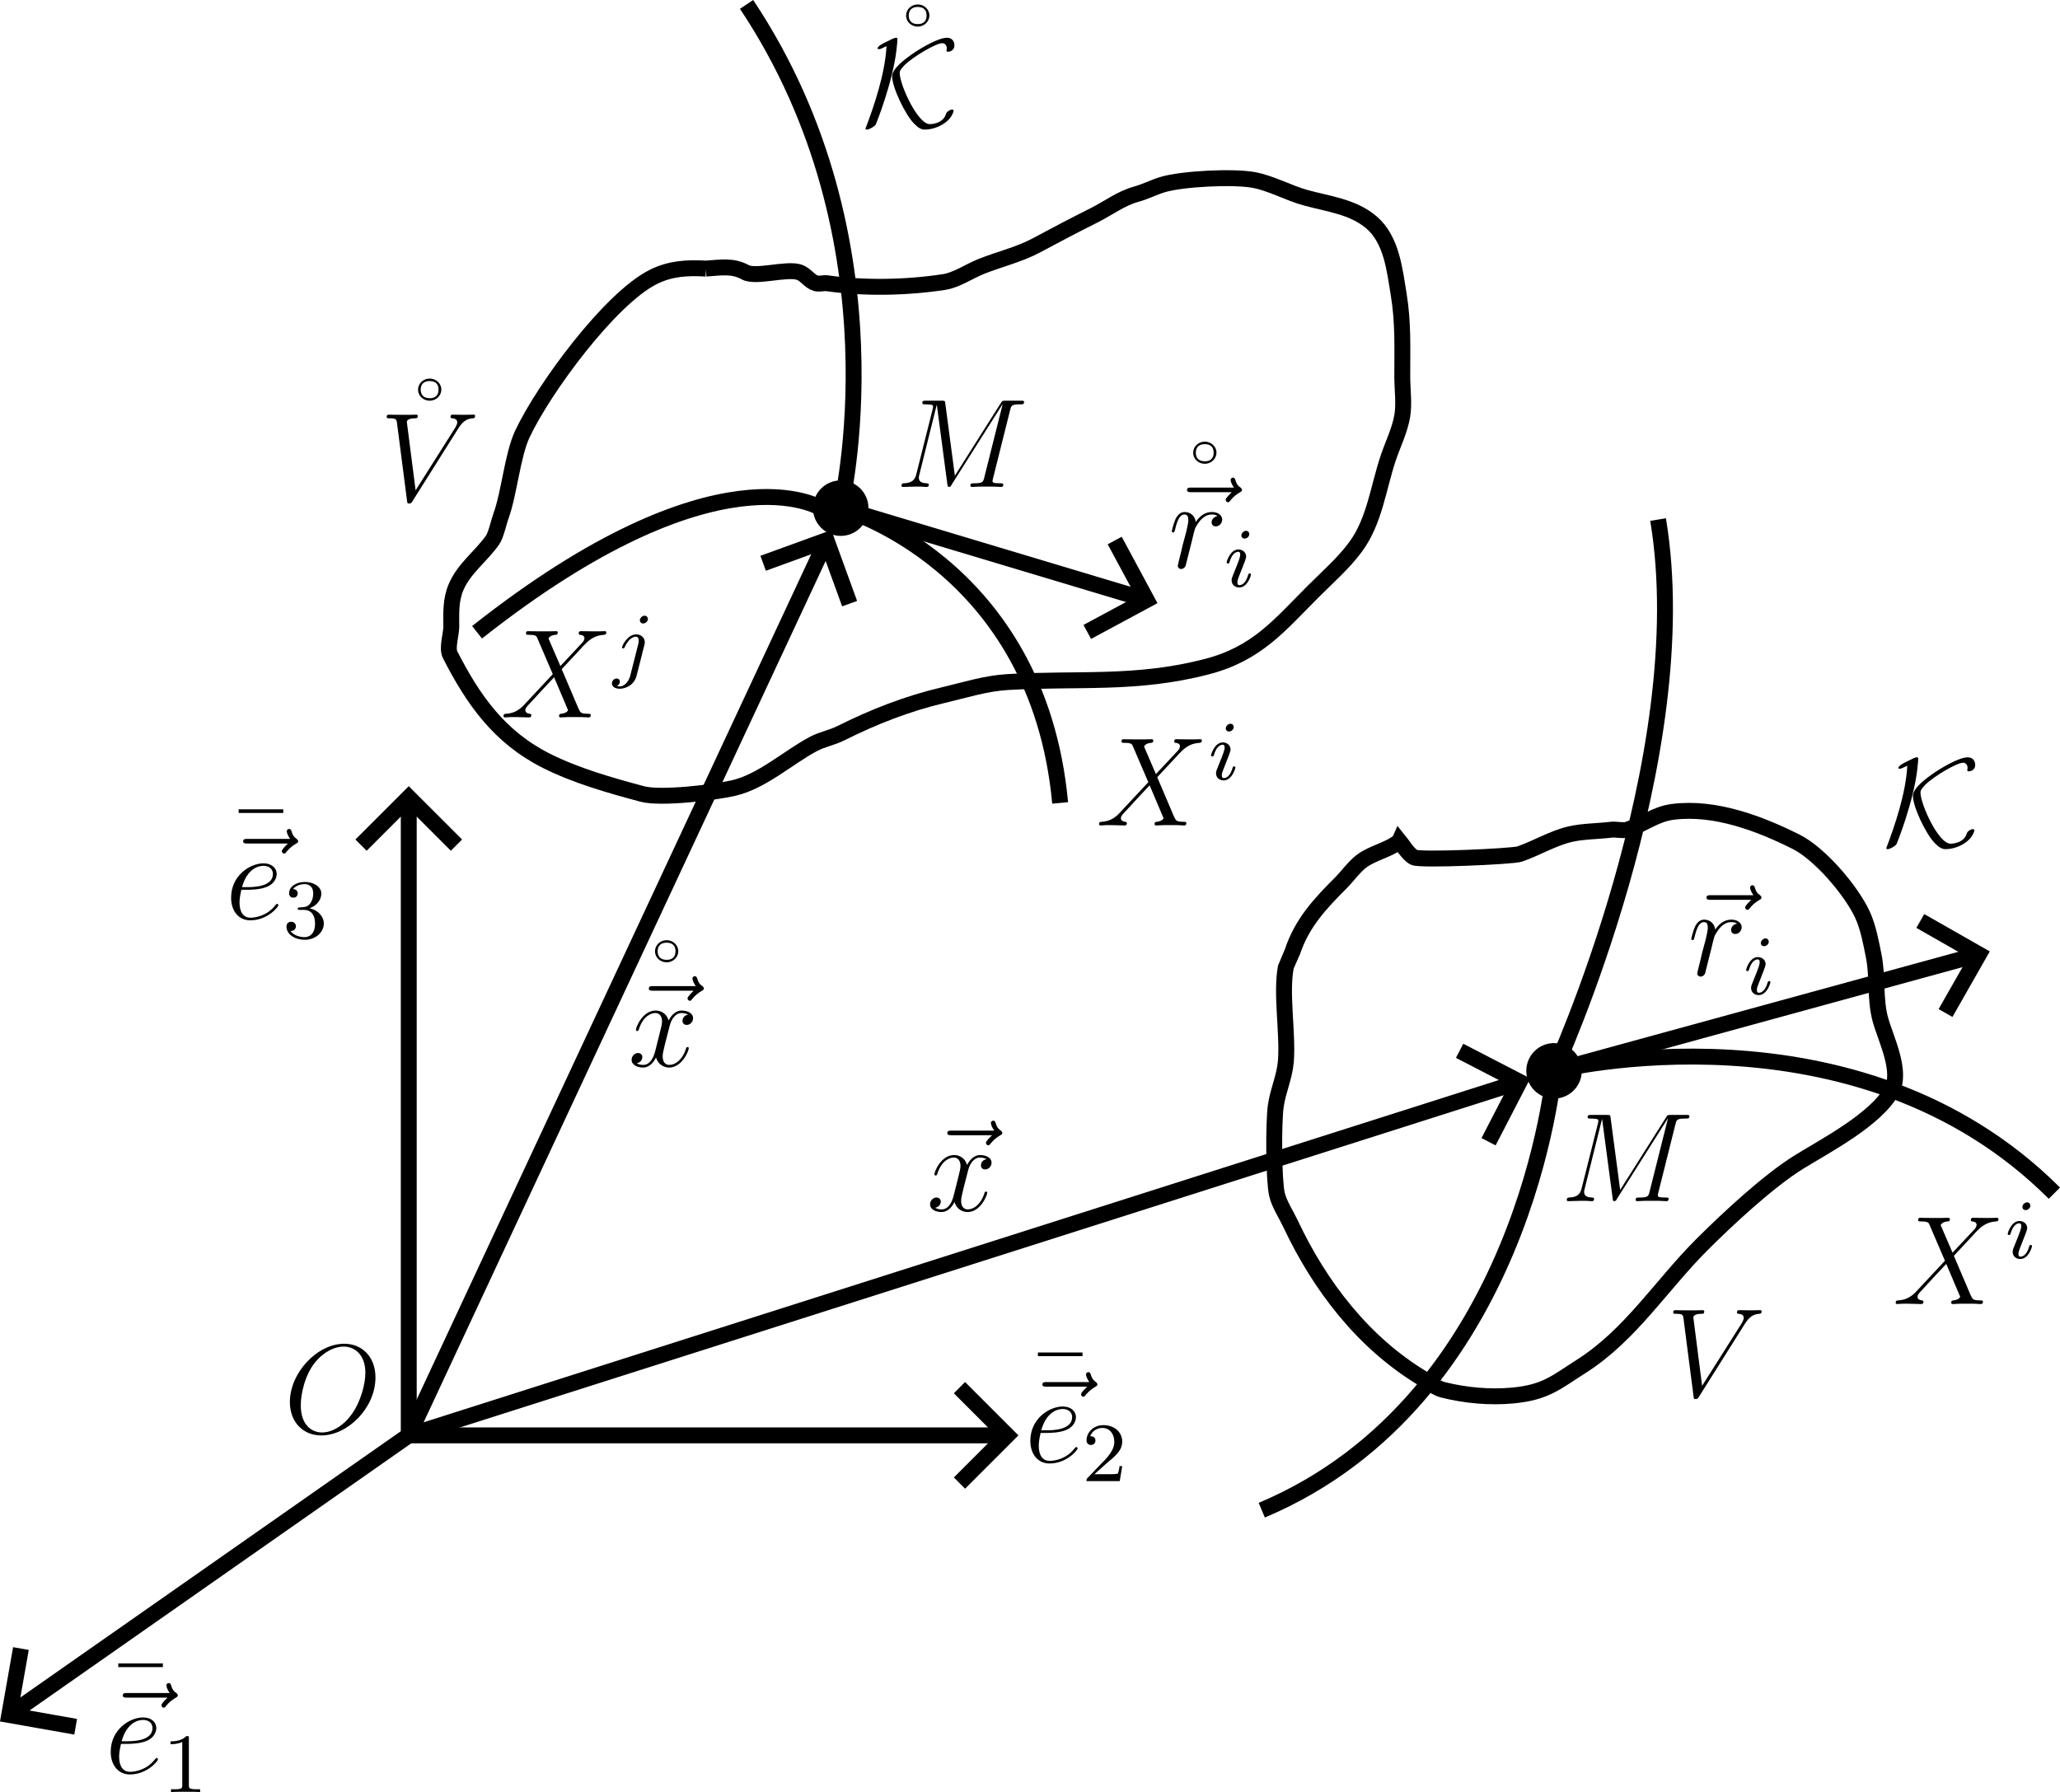 <?xml version="1.0" encoding="UTF-8" standalone="no"?>
<!-- Created with Inkscape (http://www.inkscape.org/) -->

<svg
   width="68.767mm"
   height="59.827mm"
   viewBox="0 0 68.767 59.827"
   version="1.1"
   id="svg1"
   inkscape:version="1.3.2 (091e20ef0f, 2023-11-25, custom)"
   sodipodi:docname="localbasis.svg"
   xmlns:inkscape="http://www.inkscape.org/namespaces/inkscape"
   xmlns:sodipodi="http://sodipodi.sourceforge.net/DTD/sodipodi-0.dtd"
   xmlns="http://www.w3.org/2000/svg"
   xmlns:svg="http://www.w3.org/2000/svg">
  <sodipodi:namedview
     id="namedview1"
     pagecolor="#ffffff"
     bordercolor="#000000"
     borderopacity="0.25"
     inkscape:showpageshadow="2"
     inkscape:pageopacity="0.0"
     inkscape:pagecheckerboard="0"
     inkscape:deskcolor="#d1d1d1"
     inkscape:document-units="mm"
     showgrid="true"
     inkscape:zoom="3.6946195"
     inkscape:cx="136.95592"
     inkscape:cy="90.672394"
     inkscape:window-width="1920"
     inkscape:window-height="1011"
     inkscape:window-x="0"
     inkscape:window-y="32"
     inkscape:window-maximized="1"
     inkscape:current-layer="layer1">
    <inkscape:grid
       id="grid1"
       units="px"
       originx="-39.9"
       originy="-103.04"
       spacingx="0.265"
       spacingy="0.265"
       empcolor="#0099e5"
       empopacity="0.302"
       color="#0099e5"
       opacity="0.149"
       empspacing="5"
       dotted="false"
       gridanglex="30"
       gridanglez="30"
       visible="true" />
  </sodipodi:namedview>
  <defs
     id="defs1">
    <marker
       style="overflow:visible"
       id="ArrowWide"
       refX="0"
       refY="0"
       orient="auto-start-reverse"
       inkscape:stockid="Wide arrow"
       markerWidth="1"
       markerHeight="1"
       viewBox="0 0 1 1"
       inkscape:isstock="true"
       inkscape:collect="always"
       preserveAspectRatio="xMidYMid">
      <path
         style="fill:none;stroke:context-stroke;stroke-width:1;stroke-linecap:butt"
         d="M 3,-3 0,0 3,3"
         transform="rotate(180,0.125,0)"
         sodipodi:nodetypes="ccc"
         id="path6" />
    </marker>
  </defs>
  <g
     inkscape:label="Layer 1"
     inkscape:groupmode="layer"
     id="layer1"
     transform="translate(-39.9, -103.04)">
    <path
       style="fill:none;stroke:#000000;stroke-width:0.531;marker-end:url(#ArrowWide)"
       d="M 53.545,150.961 V 129.795"
       id="path5" />
    <path
       style="fill:none;stroke:#000000;stroke-width:0.531;marker-end:url(#ArrowWide)"
       d="m 53.545,150.961 -13.229,9.26"
       id="path7" />
    <path
       style="fill:none;stroke:#000000;stroke-width:0.531;marker-end:url(#ArrowWide)"
       d="M 53.545,150.961 H 73.389"
       id="path8" />
    <circle
       style="fill:#000000;fill-opacity:1;stroke:#000000;stroke-width:0.531"
       id="circle8"
       cx="67.965"
       cy="120.005"
       r="0.661" />
    <circle
       style="fill:#000000;fill-opacity:1;stroke:#000000;stroke-width:0.531"
       id="path4-2"
       cx="91.777"
       cy="138.791"
       r="0.661" />
    <path
       style="fill:#000000;fill-opacity:1;stroke:#000000;stroke-width:0.531;marker-start:url(#ArrowWide)"
       d="M 67.436,121.196 53.545,150.961"
       id="path9" />
    <path
       style="fill:none;fill-opacity:1;stroke:#000000;stroke-width:0.531"
       d="m 63.467,112.007 c -0.627,-0.036 -1.188,-0.006 -1.757,0.278 -1.445,0.723 -3.653,3.717 -4.373,5.247 -0.33,0.702 -0.434,1.969 -0.716,2.743 -0.069,0.189 -0.162,0.627 -0.277,0.793 -0.381,0.544 -0.951,0.943 -1.22,1.574 -0.187,0.439 -0.159,0.868 -0.159,1.334 0,0.232 -0.153,0.7 -0.04,0.921 0.772,1.51 1.642,2.752 3.218,3.545 0.985,0.495 2.14,0.823 3.196,1.105 0.622,0.166 2.412,-0.05 3.051,-0.198 0.949,-0.219 1.816,-1.019 2.663,-1.471 0.291,-0.155 0.623,-0.212 0.914,-0.358 1.089,-0.545 2.223,-0.991 3.419,-1.272 0.709,-0.167 1.416,-0.394 2.147,-0.437 2.364,-0.139 4.295,0.101 6.664,-0.517 1.668,-0.435 2.414,-1.38 3.538,-2.504 0.476,-0.476 1.034,-0.964 1.429,-1.508 0.621,-0.853 0.747,-1.957 1.073,-2.937 0.153,-0.46 0.394,-0.94 0.474,-1.422 0.068,-0.407 0,-0.897 0,-1.308 0,-0.939 0.035,-1.815 -0.119,-2.743 -0.134,-0.805 -0.23,-1.825 -0.908,-2.406 -0.621,-0.532 -1.449,-0.617 -2.207,-0.827 -0.569,-0.158 -1.153,-0.487 -1.732,-0.592 -0.68,-0.124 -2.385,-0.043 -3.044,0.159 -0.293,0.09 -0.568,0.234 -0.867,0.316 -0.514,0.141 -0.94,0.471 -1.417,0.71 -0.646,0.323 -1.27,0.65 -1.908,0.994 -0.589,0.317 -1.237,0.463 -1.859,0.712 -0.385,0.154 -0.82,0.453 -1.227,0.516 -1.237,0.191 -2.657,0.222 -3.909,0.043 -0.119,-0.017 -0.267,0.034 -0.38,0 -0.214,-0.064 -0.34,-0.296 -0.551,-0.367 -0.426,-0.144 -1.453,0.193 -1.803,0 -0.423,-0.234 -0.819,-0.156 -1.315,-0.123 z"
       id="path10" />
    <path
       style="fill:none;fill-opacity:1;stroke:#000000;stroke-width:0.531;marker-end:url(#ArrowWide)"
       d="m 53.545,150.961 36.954,-11.764"
       id="path11" />
    <path
       style="fill:none;fill-opacity:1;stroke:#000000;stroke-width:0.531"
       d="m 86.618,131.118 c -0.332,0.295 -0.91,0.395 -1.28,0.683 -0.241,0.187 -0.464,0.502 -0.676,0.713 -0.695,0.695 -1.297,1.341 -1.614,2.29 -0.001,0.003 -0.222,0.515 -0.223,0.52 -0.171,0.865 0.073,2.211 0,3.145 -0.04,0.517 -0.264,0.982 -0.336,1.488 -0.08,0.559 -0.073,2.461 0.038,2.956 0.07,0.315 0.316,0.69 0.45,0.976 0.982,2.086 2.43,3.98 4.429,5.18 0.204,0.122 0.431,0.314 0.671,0.373 0.739,0.184 1.557,0.261 2.322,0.188 1.102,-0.105 1.435,-0.432 2.29,-0.976 1.642,-1.045 2.658,-2.695 4.016,-4.053 0.861,-0.861 2.238,-2.144 3.261,-2.774 0.895,-0.551 2.547,-1.412 3.078,-2.365 0.362,-0.649 -0.195,-1.739 -0.371,-2.376 -0.192,-0.691 -0.084,-1.432 -0.225,-2.133 -0.089,-0.444 -0.183,-0.955 -0.371,-1.367 -0.366,-0.801 -1.419,-2.04 -2.214,-2.44 -1.223,-0.614 -2.719,-1.18 -4.115,-1.003 -0.592,0.075 -0.967,0.41 -1.521,0.595 -0.132,0.044 -0.404,-0.015 -0.522,0 -0.437,0.055 -0.961,0.052 -1.386,0.15 -0.581,0.135 -1.13,0.47 -1.689,0.664 -0.236,0.082 -3.33,0.219 -3.531,0.111 -0.201,-0.109 -0.427,-0.484 -0.48,-0.548 z"
       id="path12" />
    <g
       inkscape:label=""
       transform="translate(69.993,116.417)"
       id="g10">
      <g
         fill="#000000"
         fill-opacity="1"
         id="g2"
         transform="matrix(0.353,0,0,0.353,-0.907,-0.707)">
        <g
           id="use1"
           transform="translate(1.993,10.161)">
          <path
             d="m 10.859,-7.297 c 0.109,-0.406 0.125,-0.516 0.969,-0.516 0.234,0 0.344,0 0.344,-0.234 0,-0.109 -0.094,-0.109 -0.312,-0.109 h -1.438 c -0.297,0 -0.312,0 -0.438,0.203 L 5.625,-1.062 4.719,-7.906 c -0.031,-0.25 -0.047,-0.25 -0.359,-0.25 H 2.875 c -0.219,0 -0.328,0 -0.328,0.219 0,0.125 0.109,0.125 0.281,0.125 0.734,0 0.734,0.094 0.734,0.219 0,0.031 0,0.094 -0.047,0.281 l -1.531,6.094 c -0.141,0.578 -0.422,0.844 -1.219,0.875 -0.031,0 -0.188,0.016 -0.188,0.219 C 0.578,0 0.688,0 0.734,0 c 0.25,0 0.859,-0.031 1.094,-0.031 H 2.406 C 2.562,-0.031 2.766,0 2.938,0 c 0.094,0 0.219,0 0.219,-0.234 0,-0.094 -0.125,-0.109 -0.172,-0.109 C 2.594,-0.359 2.219,-0.438 2.219,-0.859 c 0,-0.125 0,-0.125 0.047,-0.297 L 3.906,-7.75 H 3.922 L 4.906,-0.328 C 4.953,-0.031 4.953,0 5.062,0 5.203,0 5.266,-0.094 5.312,-0.203 L 10.125,-7.812 h 0.016 L 8.406,-0.891 C 8.297,-0.469 8.266,-0.344 7.438,-0.344 c -0.234,0 -0.344,0 -0.344,0.219 C 7.094,0 7.203,0 7.266,0 7.469,0 7.703,-0.031 7.906,-0.031 H 9.328 C 9.531,-0.031 9.781,0 9.984,0 c 0.094,0 0.219,0 0.219,-0.234 0,-0.109 -0.109,-0.109 -0.281,-0.109 -0.734,0 -0.734,-0.094 -0.734,-0.219 0,-0.016 0,-0.094 0.031,-0.188 z m 0,0"
             id="path13" />
        </g>
      </g>
    </g>
    <g
       inkscape:label=""
       transform="translate(92.202,140.262)"
       id="g10-0">
      <g
         fill="#000000"
         fill-opacity="1"
         id="g2-9"
         transform="matrix(0.353,0,0,0.353,-0.907,-0.707)">
        <g
           id="use1-2"
           transform="translate(1.993,10.161)">
          <path
             d="m 10.859,-7.297 c 0.109,-0.406 0.125,-0.516 0.969,-0.516 0.234,0 0.344,0 0.344,-0.234 0,-0.109 -0.094,-0.109 -0.312,-0.109 h -1.438 c -0.297,0 -0.312,0 -0.438,0.203 L 5.625,-1.062 4.719,-7.906 c -0.031,-0.25 -0.047,-0.25 -0.359,-0.25 H 2.875 c -0.219,0 -0.328,0 -0.328,0.219 0,0.125 0.109,0.125 0.281,0.125 0.734,0 0.734,0.094 0.734,0.219 0,0.031 0,0.094 -0.047,0.281 l -1.531,6.094 c -0.141,0.578 -0.422,0.844 -1.219,0.875 -0.031,0 -0.188,0.016 -0.188,0.219 C 0.578,0 0.688,0 0.734,0 c 0.25,0 0.859,-0.031 1.094,-0.031 H 2.406 C 2.562,-0.031 2.766,0 2.938,0 c 0.094,0 0.219,0 0.219,-0.234 0,-0.094 -0.125,-0.109 -0.172,-0.109 C 2.594,-0.359 2.219,-0.438 2.219,-0.859 c 0,-0.125 0,-0.125 0.047,-0.297 L 3.906,-7.75 H 3.922 L 4.906,-0.328 C 4.953,-0.031 4.953,0 5.062,0 5.203,0 5.266,-0.094 5.312,-0.203 L 10.125,-7.812 h 0.016 L 8.406,-0.891 C 8.297,-0.469 8.266,-0.344 7.438,-0.344 c -0.234,0 -0.344,0 -0.344,0.219 C 7.094,0 7.203,0 7.266,0 7.469,0 7.703,-0.031 7.906,-0.031 H 9.328 C 9.531,-0.031 9.781,0 9.984,0 c 0.094,0 0.219,0 0.219,-0.234 0,-0.109 -0.109,-0.109 -0.281,-0.109 -0.734,0 -0.734,-0.094 -0.734,-0.219 0,-0.016 0,-0.094 0.031,-0.188 z m 0,0"
             id="path13-5" />
        </g>
      </g>
    </g>
    <g
       inkscape:label=""
       transform="translate(47.614,130.06)"
       id="g25">
      <g
         fill="#000000"
         fill-opacity="1"
         id="g22"
         transform="matrix(0.353,0,0,0.353,-0.891,-0.616)">
        <g
           id="g21"
           transform="translate(2.429,8.745)">
          <path
             d="M 5.031,-6.656 V -7 H 0.812 v 0.344 z m 0,0"
             id="path21" />
        </g>
      </g>
      <g
         fill="#000000"
         fill-opacity="1"
         id="g24"
         transform="matrix(0.353,0,0,0.353,-0.891,-0.616)">
        <g
           id="g23"
           transform="translate(1.51,12.119)">
          <path
             d="M 6.391,-7.141 C 6.25,-7 5.812,-6.594 5.812,-6.422 c 0,0.125 0.109,0.234 0.219,0.234 0.109,0 0.156,-0.078 0.25,-0.203 0.281,-0.344 0.609,-0.578 0.875,-0.734 0.125,-0.078 0.203,-0.109 0.203,-0.234 0,-0.109 -0.094,-0.172 -0.156,-0.234 C 6.859,-7.812 6.781,-8.141 6.734,-8.281 6.703,-8.375 6.672,-8.516 6.5,-8.516 c -0.062,0 -0.219,0.047 -0.219,0.219 0,0.109 0.078,0.391 0.312,0.719 H 2.562 c -0.203,0 -0.406,0 -0.406,0.234 0,0.203 0.219,0.203 0.406,0.203 z m 0,0"
             id="path22" />
        </g>
      </g>
      <g
         fill="#000000"
         fill-opacity="1"
         id="g7"
         transform="matrix(0.353,0,0,0.353,-0.891,-0.616)">
        <g
           id="use6"
           transform="translate(1.995,12.119)">
          <path
             d="m 2.141,-2.766 c 0.328,0 1.141,-0.031 1.703,-0.25 0.906,-0.344 1,-1.031 1,-1.25 0,-0.531 -0.453,-1 -1.25,-1 -1.25,0 -3.062,1.125 -3.062,3.25 C 0.531,-0.75 1.25,0.125 2.344,0.125 3.969,0.125 5,-1.141 5,-1.297 5,-1.375 4.922,-1.438 4.875,-1.438 c -0.031,0 -0.047,0.016 -0.156,0.125 -0.766,1.016 -1.891,1.188 -2.359,1.188 -0.672,0 -1.031,-0.531 -1.031,-1.422 0,-0.156 0,-0.469 0.172,-1.219 z m -0.578,-0.25 c 0.516,-1.844 1.656,-2.016 2.031,-2.016 0.531,0 0.891,0.312 0.891,0.766 0,1.25 -1.922,1.25 -2.422,1.25 z m 0,0"
             id="path24" />
        </g>
      </g>
      <g
         fill="#000000"
         fill-opacity="1"
         id="g8"
         transform="matrix(0.353,0,0,0.353,-0.891,-0.616)">
        <g
           id="use7"
           transform="translate(7.418,13.912)">
          <path
             d="m 2.016,-2.656 c 0.625,0 1.031,0.453 1.031,1.297 0,1 -0.562,1.281 -0.984,1.281 -0.438,0 -1.047,-0.156 -1.328,-0.578 0.297,0 0.5,-0.188 0.5,-0.438 0,-0.266 -0.188,-0.438 -0.453,-0.438 -0.203,0 -0.438,0.125 -0.438,0.453 0,0.75 0.812,1.25 1.734,1.25 C 3.125,0.172 3.875,-0.562 3.875,-1.359 3.875,-2.031 3.344,-2.625 2.531,-2.812 c 0.625,-0.219 1.109,-0.75 1.109,-1.391 0,-0.641 -0.719,-1.094 -1.547,-1.094 -0.859,0 -1.5,0.453 -1.5,1.062 0,0.297 0.188,0.422 0.406,0.422 0.25,0 0.406,-0.172 0.406,-0.406 0,-0.297 -0.266,-0.406 -0.438,-0.406 0.344,-0.438 0.953,-0.469 1.094,-0.469 0.203,0 0.812,0.062 0.812,0.891 0,0.547 -0.234,0.891 -0.344,1.016 -0.234,0.25 -0.422,0.266 -0.906,0.297 -0.156,0 -0.219,0.016 -0.219,0.125 0,0.109 0.078,0.109 0.219,0.109 z m 0,0"
             id="path25" />
        </g>
      </g>
    </g>
    <g
       inkscape:label=""
       transform="translate(74.294,148.194)"
       id="g32">
      <g
         fill="#000000"
         fill-opacity="1"
         id="g5"
         transform="matrix(0.353,0,0,0.353,-0.891,-0.616)">
        <g
           id="use4"
           transform="translate(2.429,8.745)">
          <path
             d="M 5.031,-6.656 V -7 H 0.812 v 0.344 z m 0,0"
             id="path26" />
        </g>
      </g>
      <g
         fill="#000000"
         fill-opacity="1"
         id="g6"
         transform="matrix(0.353,0,0,0.353,-0.891,-0.616)">
        <g
           id="use5"
           transform="translate(1.51,12.119)">
          <path
             d="M 6.391,-7.141 C 6.25,-7 5.812,-6.594 5.812,-6.422 c 0,0.125 0.109,0.234 0.219,0.234 0.109,0 0.156,-0.078 0.25,-0.203 0.281,-0.344 0.609,-0.578 0.875,-0.734 0.125,-0.078 0.203,-0.109 0.203,-0.234 0,-0.109 -0.094,-0.172 -0.156,-0.234 C 6.859,-7.812 6.781,-8.141 6.734,-8.281 6.703,-8.375 6.672,-8.516 6.5,-8.516 c -0.062,0 -0.219,0.047 -0.219,0.219 0,0.109 0.078,0.391 0.312,0.719 H 2.562 c -0.203,0 -0.406,0 -0.406,0.234 0,0.203 0.219,0.203 0.406,0.203 z m 0,0"
             id="path27" />
        </g>
      </g>
      <g
         fill="#000000"
         fill-opacity="1"
         id="g29"
         transform="matrix(0.353,0,0,0.353,-0.891,-0.616)">
        <g
           id="g28"
           transform="translate(1.995,12.119)">
          <path
             d="m 2.141,-2.766 c 0.328,0 1.141,-0.031 1.703,-0.25 0.906,-0.344 1,-1.031 1,-1.25 0,-0.531 -0.453,-1 -1.25,-1 -1.25,0 -3.062,1.125 -3.062,3.25 C 0.531,-0.75 1.25,0.125 2.344,0.125 3.969,0.125 5,-1.141 5,-1.297 5,-1.375 4.922,-1.438 4.875,-1.438 c -0.031,0 -0.047,0.016 -0.156,0.125 -0.766,1.016 -1.891,1.188 -2.359,1.188 -0.672,0 -1.031,-0.531 -1.031,-1.422 0,-0.156 0,-0.469 0.172,-1.219 z m -0.578,-0.25 c 0.516,-1.844 1.656,-2.016 2.031,-2.016 0.531,0 0.891,0.312 0.891,0.766 0,1.25 -1.922,1.25 -2.422,1.25 z m 0,0"
             id="path28" />
        </g>
      </g>
      <g
         fill="#000000"
         fill-opacity="1"
         id="g31"
         transform="matrix(0.353,0,0,0.353,-0.891,-0.616)">
        <g
           id="g30"
           transform="translate(7.418,13.912)">
          <path
             d="m 2.25,-1.625 c 0.125,-0.125 0.453,-0.391 0.594,-0.5 0.484,-0.453 0.953,-0.891 0.953,-1.609 0,-0.953 -0.797,-1.562 -1.781,-1.562 -0.969,0 -1.594,0.719 -1.594,1.438 0,0.391 0.312,0.438 0.422,0.438 0.172,0 0.422,-0.109 0.422,-0.422 0,-0.406 -0.406,-0.406 -0.5,-0.406 C 1,-4.844 1.531,-5.031 1.922,-5.031 c 0.734,0 1.125,0.625 1.125,1.297 0,0.828 -0.578,1.438 -1.531,2.391 l -1,1.047 C 0.422,-0.219 0.422,-0.203 0.422,0 H 3.562 l 0.234,-1.422 h -0.25 C 3.531,-1.266 3.469,-0.875 3.375,-0.719 c -0.047,0.062 -0.656,0.062 -0.781,0.062 H 1.172 Z m 0,0"
             id="path29" />
        </g>
      </g>
    </g>
    <g
       inkscape:label=""
       transform="translate(43.595,158.575)"
       id="g41">
      <g
         fill="#000000"
         fill-opacity="1"
         id="g34"
         transform="matrix(0.353,0,0,0.353,-0.891,-0.616)">
        <g
           id="g33"
           transform="translate(2.429,8.745)">
          <path
             d="M 5.031,-6.656 V -7 H 0.812 v 0.344 z m 0,0"
             id="path32" />
        </g>
      </g>
      <g
         fill="#000000"
         fill-opacity="1"
         id="g36"
         transform="matrix(0.353,0,0,0.353,-0.891,-0.616)">
        <g
           id="g35"
           transform="translate(1.51,12.119)">
          <path
             d="M 6.391,-7.141 C 6.25,-7 5.812,-6.594 5.812,-6.422 c 0,0.125 0.109,0.234 0.219,0.234 0.109,0 0.156,-0.078 0.25,-0.203 0.281,-0.344 0.609,-0.578 0.875,-0.734 0.125,-0.078 0.203,-0.109 0.203,-0.234 0,-0.109 -0.094,-0.172 -0.156,-0.234 C 6.859,-7.812 6.781,-8.141 6.734,-8.281 6.703,-8.375 6.672,-8.516 6.5,-8.516 c -0.062,0 -0.219,0.047 -0.219,0.219 0,0.109 0.078,0.391 0.312,0.719 H 2.562 c -0.203,0 -0.406,0 -0.406,0.234 0,0.203 0.219,0.203 0.406,0.203 z m 0,0"
             id="path34" />
        </g>
      </g>
      <g
         fill="#000000"
         fill-opacity="1"
         id="g38"
         transform="matrix(0.353,0,0,0.353,-0.891,-0.616)">
        <g
           id="g37"
           transform="translate(1.995,12.119)">
          <path
             d="m 2.141,-2.766 c 0.328,0 1.141,-0.031 1.703,-0.25 0.906,-0.344 1,-1.031 1,-1.25 0,-0.531 -0.453,-1 -1.25,-1 -1.25,0 -3.062,1.125 -3.062,3.25 C 0.531,-0.75 1.25,0.125 2.344,0.125 3.969,0.125 5,-1.141 5,-1.297 5,-1.375 4.922,-1.438 4.875,-1.438 c -0.031,0 -0.047,0.016 -0.156,0.125 -0.766,1.016 -1.891,1.188 -2.359,1.188 -0.672,0 -1.031,-0.531 -1.031,-1.422 0,-0.156 0,-0.469 0.172,-1.219 z m -0.578,-0.25 c 0.516,-1.844 1.656,-2.016 2.031,-2.016 0.531,0 0.891,0.312 0.891,0.766 0,1.25 -1.922,1.25 -2.422,1.25 z m 0,0"
             id="path36" />
        </g>
      </g>
      <g
         fill="#000000"
         fill-opacity="1"
         id="g40"
         transform="matrix(0.353,0,0,0.353,-0.891,-0.616)">
        <g
           id="g39"
           transform="translate(7.418,13.912)">
          <path
             d="m 2.5,-5.078 c 0,-0.219 -0.016,-0.219 -0.234,-0.219 -0.328,0.312 -0.75,0.5 -1.5,0.5 v 0.266 c 0.219,0 0.641,0 1.109,-0.203 v 4.078 c 0,0.297 -0.031,0.391 -0.781,0.391 H 0.812 V 0 c 0.328,-0.031 1.016,-0.031 1.375,-0.031 0.359,0 1.047,0 1.375,0.031 V -0.266 H 3.281 c -0.75,0 -0.781,-0.094 -0.781,-0.391 z m 0,0"
             id="path38" />
        </g>
      </g>
    </g>
    <g
       inkscape:label=""
       transform="translate(49.576,147.902)"
       id="g44">
      <g
         fill="#000000"
         fill-opacity="1"
         id="g43"
         transform="matrix(0.353,0,0,0.353,-0.907,-0.614)">
        <g
           id="g42"
           transform="translate(1.993,10.161)">
          <path
             d="m 8.672,-5.234 c 0,-1.969 -1.281,-3.188 -2.953,-3.188 -2.562,0 -5.141,2.75 -5.141,5.516 0,1.875 1.234,3.156 2.969,3.156 2.516,0 5.125,-2.609 5.125,-5.484 z M 3.625,-0.031 c -0.984,0 -2.016,-0.703 -2.016,-2.578 0,-1.078 0.391,-2.859 1.359,-4.062 0.875,-1.047 1.891,-1.484 2.688,-1.484 1.047,0 2.062,0.766 2.062,2.484 0,1.062 -0.453,2.734 -1.25,3.859 C 5.594,-0.578 4.5,-0.031 3.625,-0.031 Z m 0,0"
             id="path41" />
        </g>
      </g>
    </g>
    <path
       style="fill:none;stroke:#000000;stroke-width:0.531;stroke-dasharray:none"
       d="m 75.29,129.846 c -0.744,-8.018 -7.326,-9.841 -7.326,-9.841 0,0 2.15,-8.88 -3.142,-16.818"
       id="path1" />
    <path
       style="fill:none;stroke:#000000;stroke-width:0.531;stroke-dasharray:none"
       d="m 67.303,120.005 c 0,0 -3.43,-2.213 -11.478,4.144"
       id="path2" />
    <path
       style="fill:none;stroke:#000000;stroke-width:0.531;stroke-dasharray:none;marker-end:url(#ArrowWide)"
       d="m 67.965,120.005 10.087,3.026"
       id="path3" />
    <path
       style="fill:none;stroke:#000000;stroke-width:0.531;stroke-dasharray:none"
       d="m 95.25,120.385 c 1.323,7.938 -3.473,18.405 -3.473,18.405 0,0 10.087,-2.53 16.702,4.085"
       id="path4" />
    <path
       style="fill:none;stroke:#000000;stroke-width:0.531;stroke-dasharray:none"
       d="m 91.777,138.791 c 0,0 -0.949,10.956 -9.757,14.668"
       id="path15" />
    <g
       inkscape:label=""
       transform="translate(60.984,134.428)"
       id="g26">
      <g
         fill="#000000"
         fill-opacity="1"
         id="g4"
         transform="matrix(0.353,0,0,0.353,-0.82,-0.616)">
        <g
           id="use3"
           transform="translate(1.256,10.294)">
          <path
             d="m 5.484,-7.5 c 0,-0.609 -0.531,-1.047 -1.094,-1.047 -0.656,0 -1.109,0.5 -1.109,1.047 0,0.609 0.516,1.047 1.094,1.047 0.641,0 1.109,-0.5 1.109,-1.047 z m -1.094,0.812 C 3.75,-6.688 3.531,-7.062 3.531,-7.5 c 0,-0.594 0.391,-0.812 0.844,-0.812 0.641,0 0.844,0.375 0.844,0.812 0,0.594 -0.375,0.812 -0.828,0.812 z m 0,0"
             id="path16" />
        </g>
      </g>
      <g
         fill="#000000"
         fill-opacity="1"
         id="g18"
         transform="matrix(0.353,0,0,0.353,-0.82,-0.616)">
        <g
           id="g17"
           transform="translate(1.798,13.668)">
          <path
             d="M 6.391,-7.141 C 6.25,-7 5.812,-6.594 5.812,-6.422 c 0,0.125 0.109,0.234 0.219,0.234 0.109,0 0.156,-0.078 0.25,-0.203 0.281,-0.344 0.609,-0.578 0.875,-0.734 0.125,-0.078 0.203,-0.109 0.203,-0.234 0,-0.109 -0.094,-0.172 -0.156,-0.234 C 6.859,-7.812 6.781,-8.141 6.734,-8.281 6.703,-8.375 6.672,-8.516 6.5,-8.516 c -0.062,0 -0.219,0.047 -0.219,0.219 0,0.109 0.078,0.391 0.312,0.719 H 2.562 c -0.203,0 -0.406,0 -0.406,0.234 0,0.203 0.219,0.203 0.406,0.203 z m 0,0"
             id="path17" />
        </g>
      </g>
      <g
         fill="#000000"
         fill-opacity="1"
         id="g20"
         transform="matrix(0.353,0,0,0.353,-0.82,-0.616)">
        <g
           id="g19"
           transform="translate(1.996,13.668)">
          <path
             d="m 5.672,-4.875 c -0.391,0.062 -0.531,0.359 -0.531,0.578 0,0.297 0.219,0.391 0.391,0.391 0.359,0 0.609,-0.312 0.609,-0.641 0,-0.5 -0.578,-0.719 -1.078,-0.719 -0.719,0 -1.125,0.719 -1.234,0.938 -0.281,-0.891 -1.016,-0.938 -1.234,-0.938 -1.219,0 -1.859,1.562 -1.859,1.828 0,0.047 0.047,0.109 0.125,0.109 0.094,0 0.125,-0.078 0.141,-0.125 0.406,-1.328 1.219,-1.578 1.562,-1.578 0.531,0 0.641,0.5 0.641,0.781 0,0.266 -0.078,0.547 -0.219,1.125 L 2.578,-1.5 c -0.172,0.719 -0.516,1.375 -1.156,1.375 -0.062,0 -0.359,0 -0.609,-0.156 C 1.25,-0.359 1.344,-0.719 1.344,-0.859 1.344,-1.094 1.156,-1.25 0.938,-1.25 c -0.297,0 -0.609,0.266 -0.609,0.641 0,0.5 0.562,0.734 1.078,0.734 0.578,0 0.984,-0.453 1.234,-0.953 C 2.828,-0.125 3.438,0.125 3.875,0.125 5.094,0.125 5.734,-1.453 5.734,-1.703 5.734,-1.766 5.688,-1.812 5.625,-1.812 5.516,-1.812 5.5,-1.75 5.469,-1.656 5.141,-0.609 4.453,-0.125 3.906,-0.125 3.484,-0.125 3.266,-0.438 3.266,-0.922 3.266,-1.188 3.312,-1.375 3.5,-2.156 L 3.922,-3.797 C 4.094,-4.5 4.5,-5.031 5.062,-5.031 c 0.016,0 0.359,0 0.609,0.156 z m 0,0"
             id="path18" />
        </g>
      </g>
    </g>
    <g
       inkscape:label=""
       transform="translate(52.808,115.678)"
       id="g56">
      <g
         fill="#000000"
         fill-opacity="1"
         id="g3"
         transform="matrix(0.353,0,0,0.353,-0.929,-0.616)">
        <g
           id="use2"
           transform="translate(2.318,10.294)">
          <path
             d="m 5.484,-7.5 c 0,-0.609 -0.531,-1.047 -1.094,-1.047 -0.656,0 -1.109,0.5 -1.109,1.047 0,0.609 0.516,1.047 1.094,1.047 0.641,0 1.109,-0.5 1.109,-1.047 z m -1.094,0.812 C 3.75,-6.688 3.531,-7.062 3.531,-7.5 c 0,-0.594 0.391,-0.812 0.844,-0.812 0.641,0 0.844,0.375 0.844,0.812 0,0.594 -0.375,0.812 -0.828,0.812 z m 0,0"
             id="path53" />
        </g>
      </g>
      <g
         fill="#000000"
         fill-opacity="1"
         id="g55"
         transform="matrix(0.353,0,0,0.353,-0.929,-0.616)">
        <g
           id="g54"
           transform="translate(1.993,13.316)">
          <path
             d="M 7.406,-6.844 C 7.812,-7.484 8.172,-7.766 8.781,-7.812 8.906,-7.828 9,-7.828 9,-8.047 9,-8.094 8.984,-8.156 8.875,-8.156 c -0.219,0 -0.734,0.016 -0.953,0.016 -0.344,0 -0.703,-0.016 -1.031,-0.016 -0.094,0 -0.219,0 -0.219,0.219 0,0.109 0.109,0.125 0.156,0.125 0.438,0.031 0.484,0.25 0.484,0.391 0,0.172 -0.172,0.453 -0.172,0.469 L 3.375,-1 2.547,-7.453 c 0,-0.344 0.625,-0.359 0.75,-0.359 0.188,0 0.281,0 0.281,-0.234 0,-0.109 -0.125,-0.109 -0.156,-0.109 -0.203,0 -0.453,0.016 -0.656,0.016 h -0.656 c -0.875,0 -1.234,-0.016 -1.25,-0.016 -0.078,0 -0.219,0 -0.219,0.203 0,0.141 0.094,0.141 0.281,0.141 0.609,0 0.641,0.109 0.688,0.406 l 0.953,7.375 C 2.594,0.219 2.594,0.25 2.766,0.25 2.906,0.25 2.969,0.219 3.078,0.031 Z m 0,0"
             id="path54" />
        </g>
      </g>
    </g>
    <g
       inkscape:label=""
       transform="translate(68.792,103.188)"
       id="g61">
      <g
         fill="#000000"
         fill-opacity="1"
         id="g58"
         transform="matrix(0.353,0,0,0.353,-0.83,-0.616)">
        <g
           id="g57"
           transform="translate(2.91,10.294)">
          <path
             d="m 5.484,-7.5 c 0,-0.609 -0.531,-1.047 -1.094,-1.047 -0.656,0 -1.109,0.5 -1.109,1.047 0,0.609 0.516,1.047 1.094,1.047 0.641,0 1.109,-0.5 1.109,-1.047 z m -1.094,0.812 C 3.75,-6.688 3.531,-7.062 3.531,-7.5 c 0,-0.594 0.391,-0.812 0.844,-0.812 0.641,0 0.844,0.375 0.844,0.812 0,0.594 -0.375,0.812 -0.828,0.812 z m 0,0"
             id="path56" />
        </g>
      </g>
      <g
         fill="#000000"
         fill-opacity="1"
         id="g60"
         transform="matrix(0.353,0,0,0.353,-0.83,-0.616)">
        <g
           id="g59"
           transform="translate(1.993,13.316)">
          <path
             d="M 2.344,-7.625 C 2.219,-5.016 1.125,-1.859 0.422,0 c -0.062,0.141 -0.062,0.172 -0.062,0.172 0,0.094 0.094,0.094 0.125,0.094 0.203,0 0.641,-0.234 0.828,-0.453 0.062,-0.094 1.609,-4 1.969,-7.031 0.062,-0.484 0.094,-0.969 0.094,-1.016 0,-0.141 0,-0.188 -0.141,-0.188 C 3.109,-8.422 2.75,-8.25 2.516,-8.125 1.953,-7.859 1.5,-7.625 1.5,-7.406 c 0,0.062 0.094,0.062 0.141,0.062 0.109,0 0.125,0 0.703,-0.281 z m 6.344,6.109 c 0,-0.016 0,-0.109 -0.141,-0.109 -0.062,0 -0.188,0.016 -0.359,0.141 C 8.047,-1.391 8.016,-1.344 7.953,-1.156 7.641,-0.25 6.469,-0.25 6.438,-0.25 5.281,-0.25 3.594,-4 3.594,-5.078 c 0,-0.188 0.047,-0.312 0.453,-0.75 0.891,-0.859 3,-2.078 3.562,-2.078 0.25,0 0.438,0.188 0.438,0.5 0,0.078 -0.031,0.141 -0.031,0.188 0,0.078 0.047,0.125 0.141,0.125 0.031,0 0.609,-0.031 0.609,-0.609 0,-0.406 -0.25,-0.719 -0.703,-0.719 -0.812,0 -2.453,0.953 -3.406,1.625 -0.5,0.359 -1.781,1.281 -1.781,2.016 0,1.031 1.219,3.609 2.078,4.484 0.406,0.406 0.672,0.562 1.016,0.562 0.938,0 1.906,-0.5 2.359,-1.062 0.312,-0.391 0.359,-0.688 0.359,-0.719 z m 0,0"
             id="path58" />
        </g>
      </g>
    </g>
    <g
       inkscape:label=""
       transform="translate(102.868,128.323)"
       id="g64">
      <g
         fill="#000000"
         fill-opacity="1"
         id="g63"
         transform="matrix(0.353,0,0,0.353,-0.83,-0.614)">
        <g
           id="g62"
           transform="translate(1.993,10.161)">
          <path
             d="M 2.344,-7.625 C 2.219,-5.016 1.125,-1.859 0.422,0 c -0.062,0.141 -0.062,0.172 -0.062,0.172 0,0.094 0.094,0.094 0.125,0.094 0.203,0 0.641,-0.234 0.828,-0.453 0.062,-0.094 1.609,-4 1.969,-7.031 0.062,-0.484 0.094,-0.969 0.094,-1.016 0,-0.141 0,-0.188 -0.141,-0.188 C 3.109,-8.422 2.75,-8.25 2.516,-8.125 1.953,-7.859 1.5,-7.625 1.5,-7.406 c 0,0.062 0.094,0.062 0.141,0.062 0.109,0 0.125,0 0.703,-0.281 z m 6.344,6.109 c 0,-0.016 0,-0.109 -0.141,-0.109 -0.062,0 -0.188,0.016 -0.359,0.141 C 8.047,-1.391 8.016,-1.344 7.953,-1.156 7.641,-0.25 6.469,-0.25 6.438,-0.25 5.281,-0.25 3.594,-4 3.594,-5.078 c 0,-0.188 0.047,-0.312 0.453,-0.75 0.891,-0.859 3,-2.078 3.562,-2.078 0.25,0 0.438,0.188 0.438,0.5 0,0.078 -0.031,0.141 -0.031,0.188 0,0.078 0.047,0.125 0.141,0.125 0.031,0 0.609,-0.031 0.609,-0.609 0,-0.406 -0.25,-0.719 -0.703,-0.719 -0.812,0 -2.453,0.953 -3.406,1.625 -0.5,0.359 -1.781,1.281 -1.781,2.016 0,1.031 1.219,3.609 2.078,4.484 0.406,0.406 0.672,0.562 1.016,0.562 0.938,0 1.906,-0.5 2.359,-1.062 0.312,-0.391 0.359,-0.688 0.359,-0.719 z m 0,0"
             id="path61" />
        </g>
      </g>
    </g>
    <g
       inkscape:label=""
       transform="translate(95.754,146.78)"
       id="g67">
      <g
         fill="#000000"
         fill-opacity="1"
         id="g66"
         transform="matrix(0.353,0,0,0.353,-0.929,-0.707)">
        <g
           id="g65"
           transform="translate(1.993,10.161)">
          <path
             d="M 7.406,-6.844 C 7.812,-7.484 8.172,-7.766 8.781,-7.812 8.906,-7.828 9,-7.828 9,-8.047 9,-8.094 8.984,-8.156 8.875,-8.156 c -0.219,0 -0.734,0.016 -0.953,0.016 -0.344,0 -0.703,-0.016 -1.031,-0.016 -0.094,0 -0.219,0 -0.219,0.219 0,0.109 0.109,0.125 0.156,0.125 0.438,0.031 0.484,0.25 0.484,0.391 0,0.172 -0.172,0.453 -0.172,0.469 L 3.375,-1 2.547,-7.453 c 0,-0.344 0.625,-0.359 0.75,-0.359 0.188,0 0.281,0 0.281,-0.234 0,-0.109 -0.125,-0.109 -0.156,-0.109 -0.203,0 -0.453,0.016 -0.656,0.016 h -0.656 c -0.875,0 -1.234,-0.016 -1.25,-0.016 -0.078,0 -0.219,0 -0.219,0.203 0,0.141 0.094,0.141 0.281,0.141 0.609,0 0.641,0.109 0.688,0.406 l 0.953,7.375 C 2.594,0.219 2.594,0.25 2.766,0.25 2.906,0.25 2.969,0.219 3.078,0.031 Z m 0,0"
             id="path64" />
        </g>
      </g>
    </g>
    <g
       inkscape:label=""
       transform="translate(103.182,143.18)"
       id="g72">
      <g
         fill="#000000"
         fill-opacity="1"
         id="g69"
         transform="matrix(0.353,0,0,0.353,-0.808,-0.698)">
        <g
           id="g68"
           transform="translate(1.993,11.599)">
          <path
             d="m 5.672,-4.859 -1.125,-2.609 C 4.703,-7.75 5.062,-7.812 5.219,-7.812 c 0.062,0 0.203,-0.016 0.203,-0.219 0,-0.125 -0.109,-0.125 -0.188,-0.125 -0.203,0 -0.438,0.016 -0.641,0.016 H 3.891 c -0.719,0 -1.25,-0.016 -1.266,-0.016 -0.094,0 -0.203,0 -0.203,0.219 0,0.125 0.094,0.125 0.25,0.125 0.703,0 0.75,0.109 0.859,0.406 l 1.422,3.312 -2.594,2.781 C 1.938,-0.844 1.422,-0.391 0.531,-0.344 0.391,-0.328 0.297,-0.328 0.297,-0.125 0.297,-0.078 0.312,0 0.438,0 0.609,0 0.781,-0.031 0.953,-0.031 h 0.562 C 1.906,-0.031 2.312,0 2.688,0 c 0.078,0 0.234,0 0.234,-0.219 0,-0.109 -0.094,-0.125 -0.156,-0.125 -0.25,-0.031 -0.406,-0.156 -0.406,-0.344 0,-0.203 0.156,-0.359 0.5,-0.719 l 1.062,-1.156 C 4.188,-2.828 4.812,-3.531 5.078,-3.797 l 1.25,2.953 c 0.016,0.016 0.062,0.141 0.062,0.156 0,0.109 -0.266,0.312 -0.641,0.344 -0.078,0 -0.203,0.016 -0.203,0.219 C 5.547,0 5.672,0 5.719,0 5.922,0 6.172,-0.031 6.375,-0.031 H 7.688 C 7.906,-0.031 8.125,0 8.328,0 c 0.094,0 0.219,0 0.219,-0.234 0,-0.109 -0.125,-0.109 -0.234,-0.109 C 7.609,-0.359 7.578,-0.422 7.375,-0.859 L 5.797,-4.562 7.312,-6.188 c 0.125,-0.125 0.391,-0.422 0.5,-0.547 0.516,-0.531 1,-1.016 1.969,-1.078 0.109,-0.016 0.234,-0.016 0.234,-0.219 0,-0.125 -0.109,-0.125 -0.156,-0.125 -0.172,0 -0.344,0.016 -0.516,0.016 H 8.797 C 8.422,-8.141 8,-8.156 7.625,-8.156 c -0.078,0 -0.219,0 -0.219,0.203 0,0.125 0.078,0.141 0.141,0.141 0.203,0.016 0.406,0.109 0.406,0.344 L 7.938,-7.453 C 7.922,-7.359 7.906,-7.25 7.766,-7.094 Z m 0,0"
             id="path67" />
        </g>
      </g>
      <g
         fill="#000000"
         fill-opacity="1"
         id="g71"
         transform="matrix(0.353,0,0,0.353,-0.808,-0.698)">
        <g
           id="g70"
           transform="translate(12.648,7.261)">
          <path
             d="m 2.375,-4.969 c 0,-0.172 -0.125,-0.312 -0.312,-0.312 -0.203,0 -0.438,0.203 -0.438,0.438 0,0.172 0.125,0.297 0.312,0.297 0.203,0 0.438,-0.188 0.438,-0.422 z m -1.156,2.922 -0.438,1.094 c -0.047,0.125 -0.078,0.219 -0.078,0.359 0,0.391 0.297,0.672 0.719,0.672 0.781,0 1.109,-1.109 1.109,-1.219 0,-0.078 -0.062,-0.109 -0.125,-0.109 -0.094,0 -0.109,0.062 -0.141,0.141 -0.172,0.641 -0.5,0.969 -0.828,0.969 -0.094,0 -0.188,-0.047 -0.188,-0.25 0,-0.203 0.062,-0.344 0.156,-0.594 C 1.484,-1.188 1.562,-1.406 1.656,-1.625 l 0.25,-0.641 c 0.062,-0.188 0.172,-0.438 0.172,-0.578 0,-0.391 -0.328,-0.672 -0.734,-0.672 -0.766,0 -1.109,1.109 -1.109,1.219 0,0.078 0.062,0.109 0.125,0.109 0.109,0 0.109,-0.047 0.141,-0.125 0.219,-0.766 0.578,-0.984 0.828,-0.984 0.109,0 0.188,0.047 0.188,0.266 0,0.078 -0.016,0.188 -0.094,0.438 z m 0,0"
             id="path69" />
        </g>
      </g>
    </g>
    <g
       inkscape:label=""
       transform="translate(76.589,127.202)"
       id="g72-9">
      <g
         fill="#000000"
         fill-opacity="1"
         id="g69-4"
         transform="matrix(0.353,0,0,0.353,-0.808,-0.698)">
        <g
           id="g68-6"
           transform="translate(1.993,11.599)">
          <path
             d="m 5.672,-4.859 -1.125,-2.609 C 4.703,-7.75 5.062,-7.812 5.219,-7.812 c 0.062,0 0.203,-0.016 0.203,-0.219 0,-0.125 -0.109,-0.125 -0.188,-0.125 -0.203,0 -0.438,0.016 -0.641,0.016 H 3.891 c -0.719,0 -1.25,-0.016 -1.266,-0.016 -0.094,0 -0.203,0 -0.203,0.219 0,0.125 0.094,0.125 0.25,0.125 0.703,0 0.75,0.109 0.859,0.406 l 1.422,3.312 -2.594,2.781 C 1.938,-0.844 1.422,-0.391 0.531,-0.344 0.391,-0.328 0.297,-0.328 0.297,-0.125 0.297,-0.078 0.312,0 0.438,0 0.609,0 0.781,-0.031 0.953,-0.031 h 0.562 C 1.906,-0.031 2.312,0 2.688,0 c 0.078,0 0.234,0 0.234,-0.219 0,-0.109 -0.094,-0.125 -0.156,-0.125 -0.25,-0.031 -0.406,-0.156 -0.406,-0.344 0,-0.203 0.156,-0.359 0.5,-0.719 l 1.062,-1.156 C 4.188,-2.828 4.812,-3.531 5.078,-3.797 l 1.25,2.953 c 0.016,0.016 0.062,0.141 0.062,0.156 0,0.109 -0.266,0.312 -0.641,0.344 -0.078,0 -0.203,0.016 -0.203,0.219 C 5.547,0 5.672,0 5.719,0 5.922,0 6.172,-0.031 6.375,-0.031 H 7.688 C 7.906,-0.031 8.125,0 8.328,0 c 0.094,0 0.219,0 0.219,-0.234 0,-0.109 -0.125,-0.109 -0.234,-0.109 C 7.609,-0.359 7.578,-0.422 7.375,-0.859 L 5.797,-4.562 7.312,-6.188 c 0.125,-0.125 0.391,-0.422 0.5,-0.547 0.516,-0.531 1,-1.016 1.969,-1.078 0.109,-0.016 0.234,-0.016 0.234,-0.219 0,-0.125 -0.109,-0.125 -0.156,-0.125 -0.172,0 -0.344,0.016 -0.516,0.016 H 8.797 C 8.422,-8.141 8,-8.156 7.625,-8.156 c -0.078,0 -0.219,0 -0.219,0.203 0,0.125 0.078,0.141 0.141,0.141 0.203,0.016 0.406,0.109 0.406,0.344 L 7.938,-7.453 C 7.922,-7.359 7.906,-7.25 7.766,-7.094 Z m 0,0"
             id="path67-9" />
        </g>
      </g>
      <g
         fill="#000000"
         fill-opacity="1"
         id="g71-2"
         transform="matrix(0.353,0,0,0.353,-0.808,-0.698)">
        <g
           id="g70-2"
           transform="translate(12.648,7.261)">
          <path
             d="m 2.375,-4.969 c 0,-0.172 -0.125,-0.312 -0.312,-0.312 -0.203,0 -0.438,0.203 -0.438,0.438 0,0.172 0.125,0.297 0.312,0.297 0.203,0 0.438,-0.188 0.438,-0.422 z m -1.156,2.922 -0.438,1.094 c -0.047,0.125 -0.078,0.219 -0.078,0.359 0,0.391 0.297,0.672 0.719,0.672 0.781,0 1.109,-1.109 1.109,-1.219 0,-0.078 -0.062,-0.109 -0.125,-0.109 -0.094,0 -0.109,0.062 -0.141,0.141 -0.172,0.641 -0.5,0.969 -0.828,0.969 -0.094,0 -0.188,-0.047 -0.188,-0.25 0,-0.203 0.062,-0.344 0.156,-0.594 C 1.484,-1.188 1.562,-1.406 1.656,-1.625 l 0.25,-0.641 c 0.062,-0.188 0.172,-0.438 0.172,-0.578 0,-0.391 -0.328,-0.672 -0.734,-0.672 -0.766,0 -1.109,1.109 -1.109,1.219 0,0.078 0.062,0.109 0.125,0.109 0.109,0 0.109,-0.047 0.141,-0.125 0.219,-0.766 0.578,-0.984 0.828,-0.984 0.109,0 0.188,0.047 0.188,0.266 0,0.078 -0.016,0.188 -0.094,0.438 z m 0,0"
             id="path69-4" />
        </g>
      </g>
    </g>
    <g
       inkscape:label=""
       transform="translate(70.947,140.455)"
       id="g77">
      <g
         fill="#000000"
         fill-opacity="1"
         id="g74"
         transform="matrix(0.353,0,0,0.353,-0.82,-0.705)">
        <g
           id="g73"
           transform="translate(1.798,10.513)">
          <path
             d="M 6.391,-7.141 C 6.25,-7 5.812,-6.594 5.812,-6.422 c 0,0.125 0.109,0.234 0.219,0.234 0.109,0 0.156,-0.078 0.25,-0.203 0.281,-0.344 0.609,-0.578 0.875,-0.734 0.125,-0.078 0.203,-0.109 0.203,-0.234 0,-0.109 -0.094,-0.172 -0.156,-0.234 C 6.859,-7.812 6.781,-8.141 6.734,-8.281 6.703,-8.375 6.672,-8.516 6.5,-8.516 c -0.062,0 -0.219,0.047 -0.219,0.219 0,0.109 0.078,0.391 0.312,0.719 H 2.562 c -0.203,0 -0.406,0 -0.406,0.234 0,0.203 0.219,0.203 0.406,0.203 z m 0,0"
             id="path72" />
        </g>
      </g>
      <g
         fill="#000000"
         fill-opacity="1"
         id="g76"
         transform="matrix(0.353,0,0,0.353,-0.82,-0.705)">
        <g
           id="g75"
           transform="translate(1.996,10.513)">
          <path
             d="m 5.672,-4.875 c -0.391,0.062 -0.531,0.359 -0.531,0.578 0,0.297 0.219,0.391 0.391,0.391 0.359,0 0.609,-0.312 0.609,-0.641 0,-0.5 -0.578,-0.719 -1.078,-0.719 -0.719,0 -1.125,0.719 -1.234,0.938 -0.281,-0.891 -1.016,-0.938 -1.234,-0.938 -1.219,0 -1.859,1.562 -1.859,1.828 0,0.047 0.047,0.109 0.125,0.109 0.094,0 0.125,-0.078 0.141,-0.125 0.406,-1.328 1.219,-1.578 1.562,-1.578 0.531,0 0.641,0.5 0.641,0.781 0,0.266 -0.078,0.547 -0.219,1.125 L 2.578,-1.5 c -0.172,0.719 -0.516,1.375 -1.156,1.375 -0.062,0 -0.359,0 -0.609,-0.156 C 1.25,-0.359 1.344,-0.719 1.344,-0.859 1.344,-1.094 1.156,-1.25 0.938,-1.25 c -0.297,0 -0.609,0.266 -0.609,0.641 0,0.5 0.562,0.734 1.078,0.734 0.578,0 0.984,-0.453 1.234,-0.953 C 2.828,-0.125 3.438,0.125 3.875,0.125 5.094,0.125 5.734,-1.453 5.734,-1.703 5.734,-1.766 5.688,-1.812 5.625,-1.812 5.516,-1.812 5.5,-1.75 5.469,-1.656 5.141,-0.609 4.453,-0.125 3.906,-0.125 3.484,-0.125 3.266,-0.438 3.266,-0.922 3.266,-1.188 3.312,-1.375 3.5,-2.156 L 3.922,-3.797 C 4.094,-4.5 4.5,-5.031 5.062,-5.031 c 0.016,0 0.359,0 0.609,0.156 z m 0,0"
             id="path74" />
        </g>
      </g>
    </g>
    <g
       inkscape:label=""
       transform="translate(56.709,123.595)"
       id="g82">
      <g
         fill="#000000"
         fill-opacity="1"
         id="g79"
         transform="matrix(0.353,0,0,0.353,-0.808,-0.698)">
        <g
           id="g78"
           transform="translate(1.993,11.599)">
          <path
             d="m 5.672,-4.859 -1.125,-2.609 C 4.703,-7.75 5.062,-7.812 5.219,-7.812 c 0.062,0 0.203,-0.016 0.203,-0.219 0,-0.125 -0.109,-0.125 -0.188,-0.125 -0.203,0 -0.438,0.016 -0.641,0.016 H 3.891 c -0.719,0 -1.25,-0.016 -1.266,-0.016 -0.094,0 -0.203,0 -0.203,0.219 0,0.125 0.094,0.125 0.25,0.125 0.703,0 0.75,0.109 0.859,0.406 l 1.422,3.312 -2.594,2.781 C 1.938,-0.844 1.422,-0.391 0.531,-0.344 0.391,-0.328 0.297,-0.328 0.297,-0.125 0.297,-0.078 0.312,0 0.438,0 0.609,0 0.781,-0.031 0.953,-0.031 h 0.562 C 1.906,-0.031 2.312,0 2.688,0 c 0.078,0 0.234,0 0.234,-0.219 0,-0.109 -0.094,-0.125 -0.156,-0.125 -0.25,-0.031 -0.406,-0.156 -0.406,-0.344 0,-0.203 0.156,-0.359 0.5,-0.719 l 1.062,-1.156 C 4.188,-2.828 4.812,-3.531 5.078,-3.797 l 1.25,2.953 c 0.016,0.016 0.062,0.141 0.062,0.156 0,0.109 -0.266,0.312 -0.641,0.344 -0.078,0 -0.203,0.016 -0.203,0.219 C 5.547,0 5.672,0 5.719,0 5.922,0 6.172,-0.031 6.375,-0.031 H 7.688 C 7.906,-0.031 8.125,0 8.328,0 c 0.094,0 0.219,0 0.219,-0.234 0,-0.109 -0.125,-0.109 -0.234,-0.109 C 7.609,-0.359 7.578,-0.422 7.375,-0.859 L 5.797,-4.562 7.312,-6.188 c 0.125,-0.125 0.391,-0.422 0.5,-0.547 0.516,-0.531 1,-1.016 1.969,-1.078 0.109,-0.016 0.234,-0.016 0.234,-0.219 0,-0.125 -0.109,-0.125 -0.156,-0.125 -0.172,0 -0.344,0.016 -0.516,0.016 H 8.797 C 8.422,-8.141 8,-8.156 7.625,-8.156 c -0.078,0 -0.219,0 -0.219,0.203 0,0.125 0.078,0.141 0.141,0.141 0.203,0.016 0.406,0.109 0.406,0.344 L 7.938,-7.453 C 7.922,-7.359 7.906,-7.25 7.766,-7.094 Z m 0,0"
             id="path77" />
        </g>
      </g>
      <g
         fill="#000000"
         fill-opacity="1"
         id="g81"
         transform="matrix(0.353,0,0,0.353,-0.808,-0.698)">
        <g
           id="g80"
           transform="translate(12.648,7.261)">
          <path
             d="m 3.297,-4.969 c 0,-0.156 -0.125,-0.312 -0.312,-0.312 -0.25,0 -0.453,0.234 -0.453,0.438 0,0.156 0.125,0.297 0.312,0.297 0.234,0 0.453,-0.219 0.453,-0.422 z M 1.625,0.391 c -0.125,0.5 -0.516,1.016 -1,1.016 -0.125,0 -0.25,-0.031 -0.266,-0.047 0.25,-0.109 0.281,-0.328 0.281,-0.406 0,-0.188 -0.141,-0.297 -0.312,-0.297 -0.219,0 -0.438,0.203 -0.438,0.469 0,0.297 0.297,0.5 0.75,0.5 C 1.125,1.625 2,1.328 2.234,0.359 l 0.719,-2.844 C 2.984,-2.578 3,-2.641 3,-2.766 c 0,-0.438 -0.359,-0.75 -0.812,-0.75 -0.844,0 -1.344,1.109 -1.344,1.219 0,0.078 0.062,0.109 0.125,0.109 0.078,0 0.094,-0.031 0.141,-0.141 0.25,-0.562 0.656,-0.969 1.047,-0.969 0.172,0 0.266,0.125 0.266,0.375 0,0.109 -0.016,0.234 -0.047,0.344 z m 0,0"
             id="path79" />
        </g>
      </g>
    </g>
    <path
       style="fill:none;stroke:#000000;stroke-width:0.531;stroke-dasharray:none;marker-end:url(#ArrowWide)"
       d="m 91.777,138.791 14.056,-3.853"
       id="path82" />
    <g
       inkscape:label=""
       transform="translate(88.868, 134.882)"
       id="g89">
      <g
         fill="#000000"
         fill-opacity="1"
         id="g84"
         transform="matrix(0.353,0,0,0.353,6.673,-2.992)">
        <g
           id="g83"
           transform="translate(1.597,10.514)">
          <path
             d="M 6.391,-7.141 C 6.25,-7 5.812,-6.594 5.812,-6.422 c 0,0.125 0.109,0.234 0.219,0.234 0.109,0 0.156,-0.078 0.25,-0.203 0.281,-0.344 0.609,-0.578 0.875,-0.734 0.125,-0.078 0.203,-0.109 0.203,-0.234 0,-0.109 -0.094,-0.172 -0.156,-0.234 C 6.859,-7.812 6.781,-8.141 6.734,-8.281 6.703,-8.375 6.672,-8.516 6.5,-8.516 c -0.062,0 -0.219,0.047 -0.219,0.219 0,0.109 0.078,0.391 0.312,0.719 H 2.562 c -0.203,0 -0.406,0 -0.406,0.234 0,0.203 0.219,0.203 0.406,0.203 z m 0,0"
             id="path83" />
        </g>
      </g>
      <g
         fill="#000000"
         fill-opacity="1"
         id="g86"
         transform="matrix(0.353,0,0,0.353,6.673,-2.992)">
        <g
           id="g85"
           transform="translate(1.987,10.514)">
          <path
             d="m 4.656,-4.891 c -0.375,0.078 -0.562,0.344 -0.562,0.594 0,0.297 0.219,0.391 0.391,0.391 0.328,0 0.609,-0.297 0.609,-0.641 0,-0.391 -0.375,-0.719 -0.969,-0.719 -0.484,0 -1.031,0.203 -1.531,0.938 -0.078,-0.625 -0.562,-0.938 -1.047,-0.938 -0.453,0 -0.703,0.359 -0.844,0.609 -0.203,0.438 -0.375,1.156 -0.375,1.219 0,0.047 0.047,0.109 0.125,0.109 0.094,0 0.109,-0.016 0.188,-0.297 0.172,-0.719 0.406,-1.406 0.875,-1.406 0.297,0 0.375,0.203 0.375,0.547 0,0.266 -0.125,0.734 -0.203,1.109 l -0.344,1.281 c -0.047,0.234 -0.172,0.766 -0.234,0.984 -0.078,0.312 -0.219,0.875 -0.219,0.938 0,0.156 0.141,0.297 0.312,0.297 0.141,0 0.359,-0.094 0.438,-0.328 C 1.672,-0.297 2.109,-2.109 2.188,-2.375 2.25,-2.641 2.312,-2.891 2.375,-3.156 2.422,-3.328 2.469,-3.516 2.516,-3.672 2.547,-3.781 2.875,-4.359 3.172,-4.625 3.312,-4.75 3.625,-5.031 4.109,-5.031 4.297,-5.031 4.5,-5 4.656,-4.891 Z m 0,0"
             id="path84" />
        </g>
      </g>
      <g
         fill="#000000"
         fill-opacity="1"
         id="g88"
         transform="matrix(0.353,0,0,0.353,6.673,-2.992)">
        <g
           id="g87"
           transform="translate(7.268,12.307)">
          <path
             d="m 2.375,-4.969 c 0,-0.172 -0.125,-0.312 -0.312,-0.312 -0.203,0 -0.438,0.203 -0.438,0.438 0,0.172 0.125,0.297 0.312,0.297 0.203,0 0.438,-0.188 0.438,-0.422 z m -1.156,2.922 -0.438,1.094 c -0.047,0.125 -0.078,0.219 -0.078,0.359 0,0.391 0.297,0.672 0.719,0.672 0.781,0 1.109,-1.109 1.109,-1.219 0,-0.078 -0.062,-0.109 -0.125,-0.109 -0.094,0 -0.109,0.062 -0.141,0.141 -0.172,0.641 -0.5,0.969 -0.828,0.969 -0.094,0 -0.188,-0.047 -0.188,-0.25 0,-0.203 0.062,-0.344 0.156,-0.594 C 1.484,-1.188 1.562,-1.406 1.656,-1.625 l 0.25,-0.641 c 0.062,-0.188 0.172,-0.438 0.172,-0.578 0,-0.391 -0.328,-0.672 -0.734,-0.672 -0.766,0 -1.109,1.109 -1.109,1.219 0,0.078 0.062,0.109 0.125,0.109 0.109,0 0.109,-0.047 0.141,-0.125 0.219,-0.766 0.578,-0.984 0.828,-0.984 0.109,0 0.188,0.047 0.188,0.266 0,0.078 -0.016,0.188 -0.094,0.438 z m 0,0"
             id="path86" />
        </g>
      </g>
    </g>
    <g
       inkscape:label=""
       transform="translate(79.017,117.784)"
       id="g98">
      <g
         fill="#000000"
         fill-opacity="1"
         id="g91"
         transform="matrix(0.353,0,0,0.353,-0.817,-0.616)">
        <g
           id="g90"
           transform="translate(1.055,10.294)">
          <path
             d="m 5.484,-7.5 c 0,-0.609 -0.531,-1.047 -1.094,-1.047 -0.656,0 -1.109,0.5 -1.109,1.047 0,0.609 0.516,1.047 1.094,1.047 0.641,0 1.109,-0.5 1.109,-1.047 z m -1.094,0.812 C 3.75,-6.688 3.531,-7.062 3.531,-7.5 c 0,-0.594 0.391,-0.812 0.844,-0.812 0.641,0 0.844,0.375 0.844,0.812 0,0.594 -0.375,0.812 -0.828,0.812 z m 0,0"
             id="path89" />
        </g>
      </g>
      <g
         fill="#000000"
         fill-opacity="1"
         id="g93"
         transform="matrix(0.353,0,0,0.353,-0.817,-0.616)">
        <g
           id="g92"
           transform="translate(1.597,13.668)">
          <path
             d="M 6.391,-7.141 C 6.25,-7 5.812,-6.594 5.812,-6.422 c 0,0.125 0.109,0.234 0.219,0.234 0.109,0 0.156,-0.078 0.25,-0.203 0.281,-0.344 0.609,-0.578 0.875,-0.734 0.125,-0.078 0.203,-0.109 0.203,-0.234 0,-0.109 -0.094,-0.172 -0.156,-0.234 C 6.859,-7.812 6.781,-8.141 6.734,-8.281 6.703,-8.375 6.672,-8.516 6.5,-8.516 c -0.062,0 -0.219,0.047 -0.219,0.219 0,0.109 0.078,0.391 0.312,0.719 H 2.562 c -0.203,0 -0.406,0 -0.406,0.234 0,0.203 0.219,0.203 0.406,0.203 z m 0,0"
             id="path91" />
        </g>
      </g>
      <g
         fill="#000000"
         fill-opacity="1"
         id="g95"
         transform="matrix(0.353,0,0,0.353,-0.817,-0.616)">
        <g
           id="g94"
           transform="translate(1.987,13.668)">
          <path
             d="m 4.656,-4.891 c -0.375,0.078 -0.562,0.344 -0.562,0.594 0,0.297 0.219,0.391 0.391,0.391 0.328,0 0.609,-0.297 0.609,-0.641 0,-0.391 -0.375,-0.719 -0.969,-0.719 -0.484,0 -1.031,0.203 -1.531,0.938 -0.078,-0.625 -0.562,-0.938 -1.047,-0.938 -0.453,0 -0.703,0.359 -0.844,0.609 -0.203,0.438 -0.375,1.156 -0.375,1.219 0,0.047 0.047,0.109 0.125,0.109 0.094,0 0.109,-0.016 0.188,-0.297 0.172,-0.719 0.406,-1.406 0.875,-1.406 0.297,0 0.375,0.203 0.375,0.547 0,0.266 -0.125,0.734 -0.203,1.109 l -0.344,1.281 c -0.047,0.234 -0.172,0.766 -0.234,0.984 -0.078,0.312 -0.219,0.875 -0.219,0.938 0,0.156 0.141,0.297 0.312,0.297 0.141,0 0.359,-0.094 0.438,-0.328 C 1.672,-0.297 2.109,-2.109 2.188,-2.375 2.25,-2.641 2.312,-2.891 2.375,-3.156 2.422,-3.328 2.469,-3.516 2.516,-3.672 2.547,-3.781 2.875,-4.359 3.172,-4.625 3.312,-4.75 3.625,-5.031 4.109,-5.031 4.297,-5.031 4.5,-5 4.656,-4.891 Z m 0,0"
             id="path93" />
        </g>
      </g>
      <g
         fill="#000000"
         fill-opacity="1"
         id="g97"
         transform="matrix(0.353,0,0,0.353,-0.817,-0.616)">
        <g
           id="g96"
           transform="translate(7.268,15.461)">
          <path
             d="m 2.375,-4.969 c 0,-0.172 -0.125,-0.312 -0.312,-0.312 -0.203,0 -0.438,0.203 -0.438,0.438 0,0.172 0.125,0.297 0.312,0.297 0.203,0 0.438,-0.188 0.438,-0.422 z m -1.156,2.922 -0.438,1.094 c -0.047,0.125 -0.078,0.219 -0.078,0.359 0,0.391 0.297,0.672 0.719,0.672 0.781,0 1.109,-1.109 1.109,-1.219 0,-0.078 -0.062,-0.109 -0.125,-0.109 -0.094,0 -0.109,0.062 -0.141,0.141 -0.172,0.641 -0.5,0.969 -0.828,0.969 -0.094,0 -0.188,-0.047 -0.188,-0.25 0,-0.203 0.062,-0.344 0.156,-0.594 C 1.484,-1.188 1.562,-1.406 1.656,-1.625 l 0.25,-0.641 c 0.062,-0.188 0.172,-0.438 0.172,-0.578 0,-0.391 -0.328,-0.672 -0.734,-0.672 -0.766,0 -1.109,1.109 -1.109,1.219 0,0.078 0.062,0.109 0.125,0.109 0.109,0 0.109,-0.047 0.141,-0.125 0.219,-0.766 0.578,-0.984 0.828,-0.984 0.109,0 0.188,0.047 0.188,0.266 0,0.078 -0.016,0.188 -0.094,0.438 z m 0,0"
             id="path95" />
        </g>
      </g>
    </g>
  </g>
</svg>
